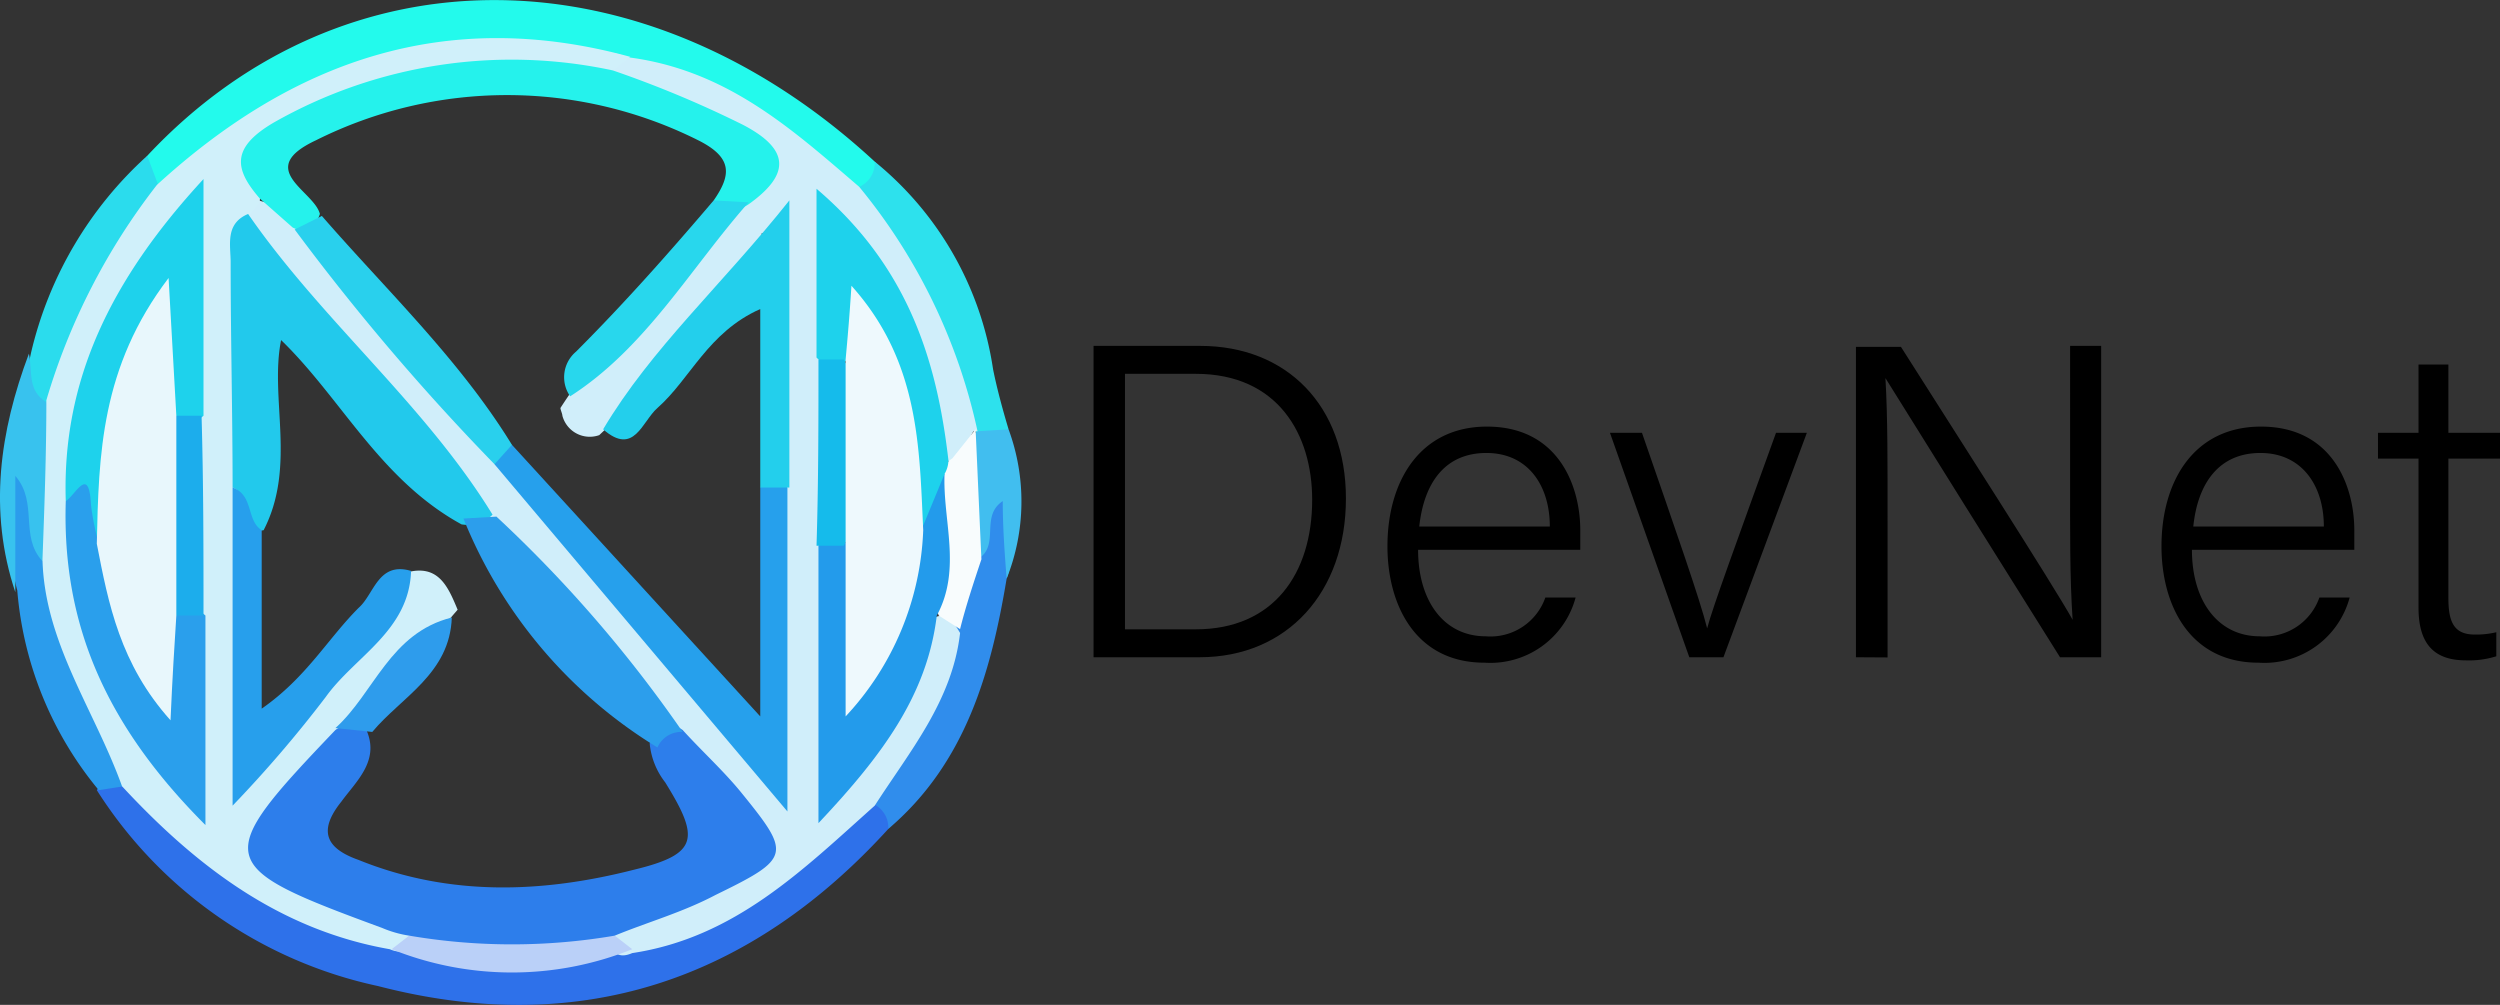 <svg id="图层_1" data-name="图层 1" xmlns="http://www.w3.org/2000/svg" viewBox="0 0 128.87 51.8"><rect x="0" y="0" width="128.87" height="51.8" fill="#333333" stroke="none"/><defs><style>.cls-1{fill:#23faec;}.cls-2{fill:#2e71ea;}.cls-3{fill:#308dec;}.cls-4{fill:#2de1ed;}.cls-5{fill:#2b9cec;}.cls-6{fill:#2bdced;}.cls-7{fill:#38c2ee;}.cls-8{fill:#41beef;}.cls-9{fill:#d0eefa;}.cls-10{fill:#d0f0fa;}.cls-11{fill:#bad0f8;}.cls-12{fill:#f8fcfd;}.cls-13{fill:#2d7eeb;}.cls-14{fill:#25f2ec;}.cls-15{fill:#26a0ec;}.cls-16{fill:#22c9ec;}.cls-17{fill:#239beb;}.cls-18{fill:#23cfec;}.cls-19{fill:#1ed2ec;}.cls-20{fill:#29d0ed;}.cls-21{fill:#2c9eec;}.cls-22{fill:#28d7ed;}.cls-23{fill:#15bbeb;}.cls-24{fill:#279fec;}.cls-25{fill:#2a9fec;}.cls-26{fill:#1cadec;}.cls-27{fill:#2e9cec;}.cls-28{fill:#eef9fd;}.cls-29{fill:#e8f7fc;}</style></defs><path class="cls-1" d="M7.6,8C17.7-2.8,33.2-2.7,45.1,8.3c.7.9.2,1.3-.6,1.7-2.2,0-3.1-2.1-4.8-3A31.15,31.15,0,0,0,32,3.6C24.3,2.5,17,3,11,8.8A4.47,4.47,0,0,1,8.3,10C7.3,9.5,7.1,8.9,7.6,8Z" transform="translate(-0.01 0.03)"/><path class="cls-2" d="M45.8,42.7c-7.1,7.8-15.9,10.8-26.3,8.1A22.83,22.83,0,0,1,5,40.7a1.05,1.05,0,0,1,.9-.5c1.7,0,2.6,1.3,3.7,2.3a22.44,22.44,0,0,0,11,5.7,18.5,18.5,0,0,0,11.4,0,18.61,18.61,0,0,0,10-5.4A4.07,4.07,0,0,1,45.2,41C46.1,41.3,46.5,41.8,45.8,42.7Z" transform="translate(-0.01 0.03)"/><path class="cls-3" d="M45.8,42.7a1.34,1.34,0,0,0-.8-1.3c.3-3.5,3.2-5.9,3.7-9.3.3-1.3.7-2.6,1.1-3.9.5-1.1.3-2.5,1.8-3.2a6.16,6.16,0,0,1,.3,4.8C51.1,34.6,49.8,39.3,45.8,42.7Z" transform="translate(-0.01 0.03)"/><path class="cls-4" d="M44.3,9.6a1.34,1.34,0,0,0,.8-1.3A17,17,0,0,1,51.2,19c.2,1,.5,2.1.8,3.1a1.57,1.57,0,0,1-1.6.3A115.57,115.57,0,0,1,44.3,9.6Z" transform="translate(-0.01 0.03)"/><path class="cls-5" d="M6.4,40.5l-1.3.2A18.48,18.48,0,0,1,.9,30.4C.3,28.2.7,25.9.7,23.1c2.4,1.5,1.8,3.5,2.4,5a30.3,30.3,0,0,0,3.1,9.2A2.88,2.88,0,0,1,6.4,40.5Z" transform="translate(-0.01 0.03)"/><path class="cls-6" d="M7.6,8l.6,1.6c.7.7.2,1.4-.2,2a27.1,27.1,0,0,0-4,7.5c-.3.9-.8,1.8-2,1.8-1-.8-.6-1.7-.4-2.7A19.75,19.75,0,0,1,7.6,8Z" transform="translate(-0.01 0.03)"/><path class="cls-7" d="M1.5,18.2c.2.9-.1,1.9.9,2.5,1.4,2.8,1.7,5.5-.2,8.2C1,27.6,2,25.9.8,24.5v6C-.6,26.3,0,22.2,1.5,18.2Z" transform="translate(-0.01 0.03)"/><path class="cls-8" d="M50.4,22.2l1.6-.1a10.76,10.76,0,0,1-.1,7.7c-.1-1.3-.2-2.6-.2-4-1.2.8-.1,2.3-1.3,3-1.7-2-1.3-4.1-.5-6.2Z" transform="translate(-0.01 0.03)"/><path class="cls-9" d="M44.3,9.6a29.64,29.64,0,0,1,6.1,12.6h-.2c-.5.6,0,2.2-1.6,1.4-1.8-3.7-1.6-8.3-5.4-11.4-.1,2.4-.1,4.7,0,7.1v8.2c-.1,3.9-.1,7.8,0,12.3,2.7-2.3,3.5-5.1,4.6-7.7.8-.8,1.3-.2,1.7.5-.4,3.5-2.6,6.1-4.4,8.9-3.7,3.3-7.2,6.8-12.5,7.6-.7.3-1,0-1.2-.6,1.1-2,3.3-2,5-2.9,2.1-1.1,2.9-2.2.9-4.1a20,20,0,0,1-2.7-3.1,129.8,129.8,0,0,0-9.7-11.2A112.45,112.45,0,0,0,15.4,16c-1.2-1.3-2.6-2.7-3-4.6a1.17,1.17,0,0,1,.9-1.1,3.68,3.68,0,0,1,2.2,1.4c3.6,4,7,8.1,10.6,12.1,4.4,5,8.5,10.2,13.3,15.3.1-4.9,0-9.5,0-14,.1-4.3-.2-8.6.2-12.7.3-.6-.7-.4-.2-.3.1,0,.1.1,0,.2a54.85,54.85,0,0,1-8.5,10.1,1.46,1.46,0,0,1-1.9-1c0-.1-.1-.3-.1-.4,2.5-3.9,6.1-7,8.7-10.8,1.4-1.5.7-2.5-.8-3.5C35,5.5,32.4,5.6,31.1,3.5c.2-.6.4-1,1.1-.6C37.4,3.5,40.8,6.6,44.3,9.6Z" transform="translate(-0.01 0.03)"/><path class="cls-10" d="M32.5,2.9l-.9.7c-1,1.2-2.3.5-3.5.4A24,24,0,0,0,17.2,6c-2,.8-3.7,1.9-3.8,4.4l-.5.6c.5,4.4.2,8.8.3,13.2-.2,4.8,0,9.5-.1,14.7,2.9-3.2,5.4-6.2,7.8-9.4,1.7-.5,2.2.7,2.7,1.9-1.9,2.2-3.8,4.5-5.8,6.7-6.1,7-4.7,5.5,1.5,8.7.8.4,1.7.5,2,1.5-.2.6-.5.9-1.2.6-5.7-1-10-4.3-13.8-8.4-1.4-3.9-4-7.4-4.1-11.7.1-2.7.2-5.4.2-8.2A33.45,33.45,0,0,1,8.1,9.5C15.1,3.1,23,.3,32.5,2.9Z" transform="translate(-0.01 0.03)"/><path class="cls-11" d="M20.2,48.9l.9-.7a21.14,21.14,0,0,1,10.6,0l.9.7A16.62,16.62,0,0,1,20.2,48.9Z" transform="translate(-0.01 0.03)"/><path class="cls-12" d="M49.5,32.4l-1.1-.7c-.9-2.4-.5-4.8-.1-7.2a2.36,2.36,0,0,1,.8-.9l1.2-1.5c.1,2.2.2,4.5.3,6.7C50.2,30,49.8,31.2,49.5,32.4Z" transform="translate(-0.01 0.03)"/><path class="cls-13" d="M31.7,48.2a31.44,31.44,0,0,1-10.6,0,5.73,5.73,0,0,1-1.4-.4c-8.7-3.2-8.8-3.5-2.4-10.2a1.6,1.6,0,0,1,1.5-.2c.9,1.7-.4,2.8-1.2,3.9-1.2,1.5-.8,2.4.9,3,4.7,1.9,9.5,1.7,14.2.5,3.3-.8,3.4-1.6,1.6-4.5a3.86,3.86,0,0,1-.8-2c.3-.8.8-1.3,1.7-.7,1,1.1,2.1,2.1,3,3.2,2.6,3.2,2.6,3.4-1.3,5.3C35.2,47,33.4,47.5,31.7,48.2Z" transform="translate(-0.01 0.03)"/><path class="cls-14" d="M36.8,10.3c.9-1.3,1-2.2-.8-3.1a22,22,0,0,0-19.7,0c-3.2,1.5-.1,2.6.2,3.8-.2.6-.6,1.1-1.4.7l-1.7-1.5c-1.3-1.5-1.5-2.6.7-3.9A24.81,24.81,0,0,1,31.6,3.6a55.79,55.79,0,0,1,6.7,2.8c2.5,1.3,2.4,2.6.3,4.1A1.38,1.38,0,0,1,36.8,10.3Z" transform="translate(-0.01 0.03)"/><path class="cls-15" d="M26.4,22.9l12.8,14V25.1a.93.93,0,0,1,1.3-.1l.1.1V41.8L25.5,23.9C25.2,23,25.6,22.8,26.4,22.9Z" transform="translate(-0.01 0.03)"/><path class="cls-16" d="M12,25.1c0-3.8-.1-7.7-.1-11.6,0-.9-.3-2,.9-2.5,3.8,5.5,9.1,9.8,12.6,15.5a1.84,1.84,0,0,1-1.6.5c-4.2-2.3-6.2-6.5-9.3-9.5-.6,3,.8,6.5-.9,9.8C11.7,27.7,13.1,25.5,12,25.1Z" transform="translate(-0.01 0.03)"/><path class="cls-17" d="M48.7,24.4c-.1,2.4.9,4.9-.4,7.3-.5,4.1-2.8,7.2-6.1,10.7V28.1a1.2,1.2,0,0,1,1.5-.1c1.4,2.1.6,4.4.8,6.5a24.46,24.46,0,0,0,2.2-7.1C47.3,26.3,46.9,24.6,48.7,24.4Z" transform="translate(-0.01 0.03)"/><path class="cls-18" d="M40.6,25.1H39.2V15.9c-2.7,1.2-3.6,3.6-5.3,5.1-.8.7-1.2,2.5-2.8,1.1,2.5-4.2,6.1-7.4,9.6-11.8V25.1Z" transform="translate(-0.01 0.03)"/><path class="cls-19" d="M48.7,24.4l-1.2,2.9c-2.2-2.5-.7-5.9-2.3-8.7-.8-1.3-1-.8-1.6,0a1.21,1.21,0,0,1-1.5-.2V9.7c4.7,4,6.2,8.8,6.8,14A1.45,1.45,0,0,1,48.7,24.4Z" transform="translate(-0.01 0.03)"/><path class="cls-20" d="M26.4,22.9l-.9,1A119.54,119.54,0,0,1,15.2,11.8l1.4-.7C19.9,14.9,23.7,18.5,26.4,22.9Z" transform="translate(-0.01 0.03)"/><path class="cls-21" d="M23.9,26.7l1.7-.1a67.73,67.73,0,0,1,9.6,11.1,1.34,1.34,0,0,0-1.3.8A24.58,24.58,0,0,1,23.9,26.7Z" transform="translate(-0.01 0.03)"/><path class="cls-22" d="M36.8,10.3l1.8.1c-3,3.4-5.3,7.5-9.2,10a1.72,1.72,0,0,1,.3-2.3C32.2,15.6,34.5,13,36.8,10.3Z" transform="translate(-0.01 0.03)"/><path class="cls-23" d="M42.2,18.5h1.3a9.21,9.21,0,0,1,0,9.6H42.1C42.2,24.9,42.2,21.7,42.2,18.5Z" transform="translate(-0.01 0.03)"/><path class="cls-19" d="M3.4,25.8c-.2-6.2,2.3-11.4,7.1-16.6V21.4a1.2,1.2,0,0,1-1.5.1c-1-1.1-.6-2.5-1-3.8-2.4,3-1.1,6.8-2.2,10C3.3,29.2,4.7,25.8,3.4,25.8Z" transform="translate(-0.01 0.03)"/><path class="cls-24" d="M13.5,27.3v9.2c2.3-1.6,3.4-3.6,5-5.2.8-.7,1-2.4,2.7-1.9-.1,3.1-2.9,4.4-4.4,6.5A64.35,64.35,0,0,1,12,41.5V25.1C13.1,25.5,12.7,26.8,13.5,27.3Z" transform="translate(-0.01 0.03)"/><path class="cls-25" d="M3.4,25.8c.5-.3,1.2-1.9,1.3.2a14.16,14.16,0,0,0,.4,2c2.3,1.3,1.1,4.3,3,5.9.5-.6.2-1.7,1-2.3a1.2,1.2,0,0,1,1.5.1V42.5C5.5,37.4,3.2,32.2,3.4,25.8Z" transform="translate(-0.01 0.03)"/><path class="cls-26" d="M10.5,31.7H9A11,11,0,0,1,9,21.4h1.4C10.5,24.9,10.5,28.3,10.5,31.7Z" transform="translate(-0.01 0.03)"/><path class="cls-27" d="M23.3,31.8c-.1,2.9-2.6,4.1-4.1,5.9l-1.9-.2C19.3,35.7,20.1,32.6,23.3,31.8Z" transform="translate(-0.01 0.03)"/><path class="cls-28" d="M43.6,28.1V18.5c.1-1.1.2-2.2.3-3.8,3.5,3.9,3.5,8.3,3.7,12.6a14.85,14.85,0,0,1-4,9.6Z" transform="translate(-0.01 0.03)"/><path class="cls-29" d="M9.1,21.4V31.7c-.1,1.6-.2,3.1-.3,5.4C6.2,34.2,5.6,31.1,5,28c.1-4.6.2-9.1,3.7-13.7Z" transform="translate(-0.01 0.03)"/><path d="M56.38,17.8h5.5c4.45,0,7.51,3.07,7.51,7.87s-3,8.18-7.55,8.18H56.38ZM58,32.41h3.65c4,0,6-2.86,6-6.68,0-3.37-1.77-6.49-6-6.49H58Z" transform="translate(-0.01 0.03)"/><path d="M73.11,28.31c0,2.69,1.37,4.46,3.48,4.46a3,3,0,0,0,3.08-2h1.56a4.55,4.55,0,0,1-4.7,3.36c-3.57,0-5-3-5-6,0-3.37,1.69-6.17,5.13-6.17,3.64,0,4.81,3,4.81,5.35,0,.34,0,.65,0,1Zm6.79-1.2c0-2.12-1.13-3.79-3.27-3.79s-3.22,1.55-3.46,3.79Z" transform="translate(-0.01 0.03)"/><path d="M84.65,22.28c1.73,5,3,8.62,3.36,10.08h0c.27-1.05,1.54-4.51,3.55-10.08h1.59L88.85,33.85H87.09L83,22.28Z" transform="translate(-0.01 0.03)"/><path d="M95.68,33.85v-16H98c2.41,3.8,7.89,12.33,8.85,14.07h0c-.15-2.2-.13-4.64-.13-7.26V17.8h1.6V33.85h-2.12c-2.27-3.61-7.9-12.61-9-14.39h0c.12,2,.11,4.49.11,7.4v7Z" transform="translate(-0.01 0.03)"/><path d="M113,28.31c0,2.69,1.38,4.46,3.49,4.46a3,3,0,0,0,3.08-2h1.56a4.55,4.55,0,0,1-4.7,3.36c-3.57,0-5-3-5-6,0-3.37,1.68-6.17,5.13-6.17,3.64,0,4.81,3,4.81,5.35,0,.34,0,.65,0,1Zm6.8-1.2c0-2.12-1.14-3.79-3.27-3.79s-3.23,1.55-3.46,3.79Z" transform="translate(-0.01 0.03)"/><path d="M122.59,22.28h2.09V18.76h1.54v3.52h2.66v1.33h-2.66V30.8c0,1.21.27,1.88,1.36,1.88a4.38,4.38,0,0,0,1.11-.12V33.8a4.7,4.7,0,0,1-1.57.21c-1.62,0-2.44-.83-2.44-2.71V23.61h-2.09Z" transform="translate(-0.01 0.03)"/></svg>